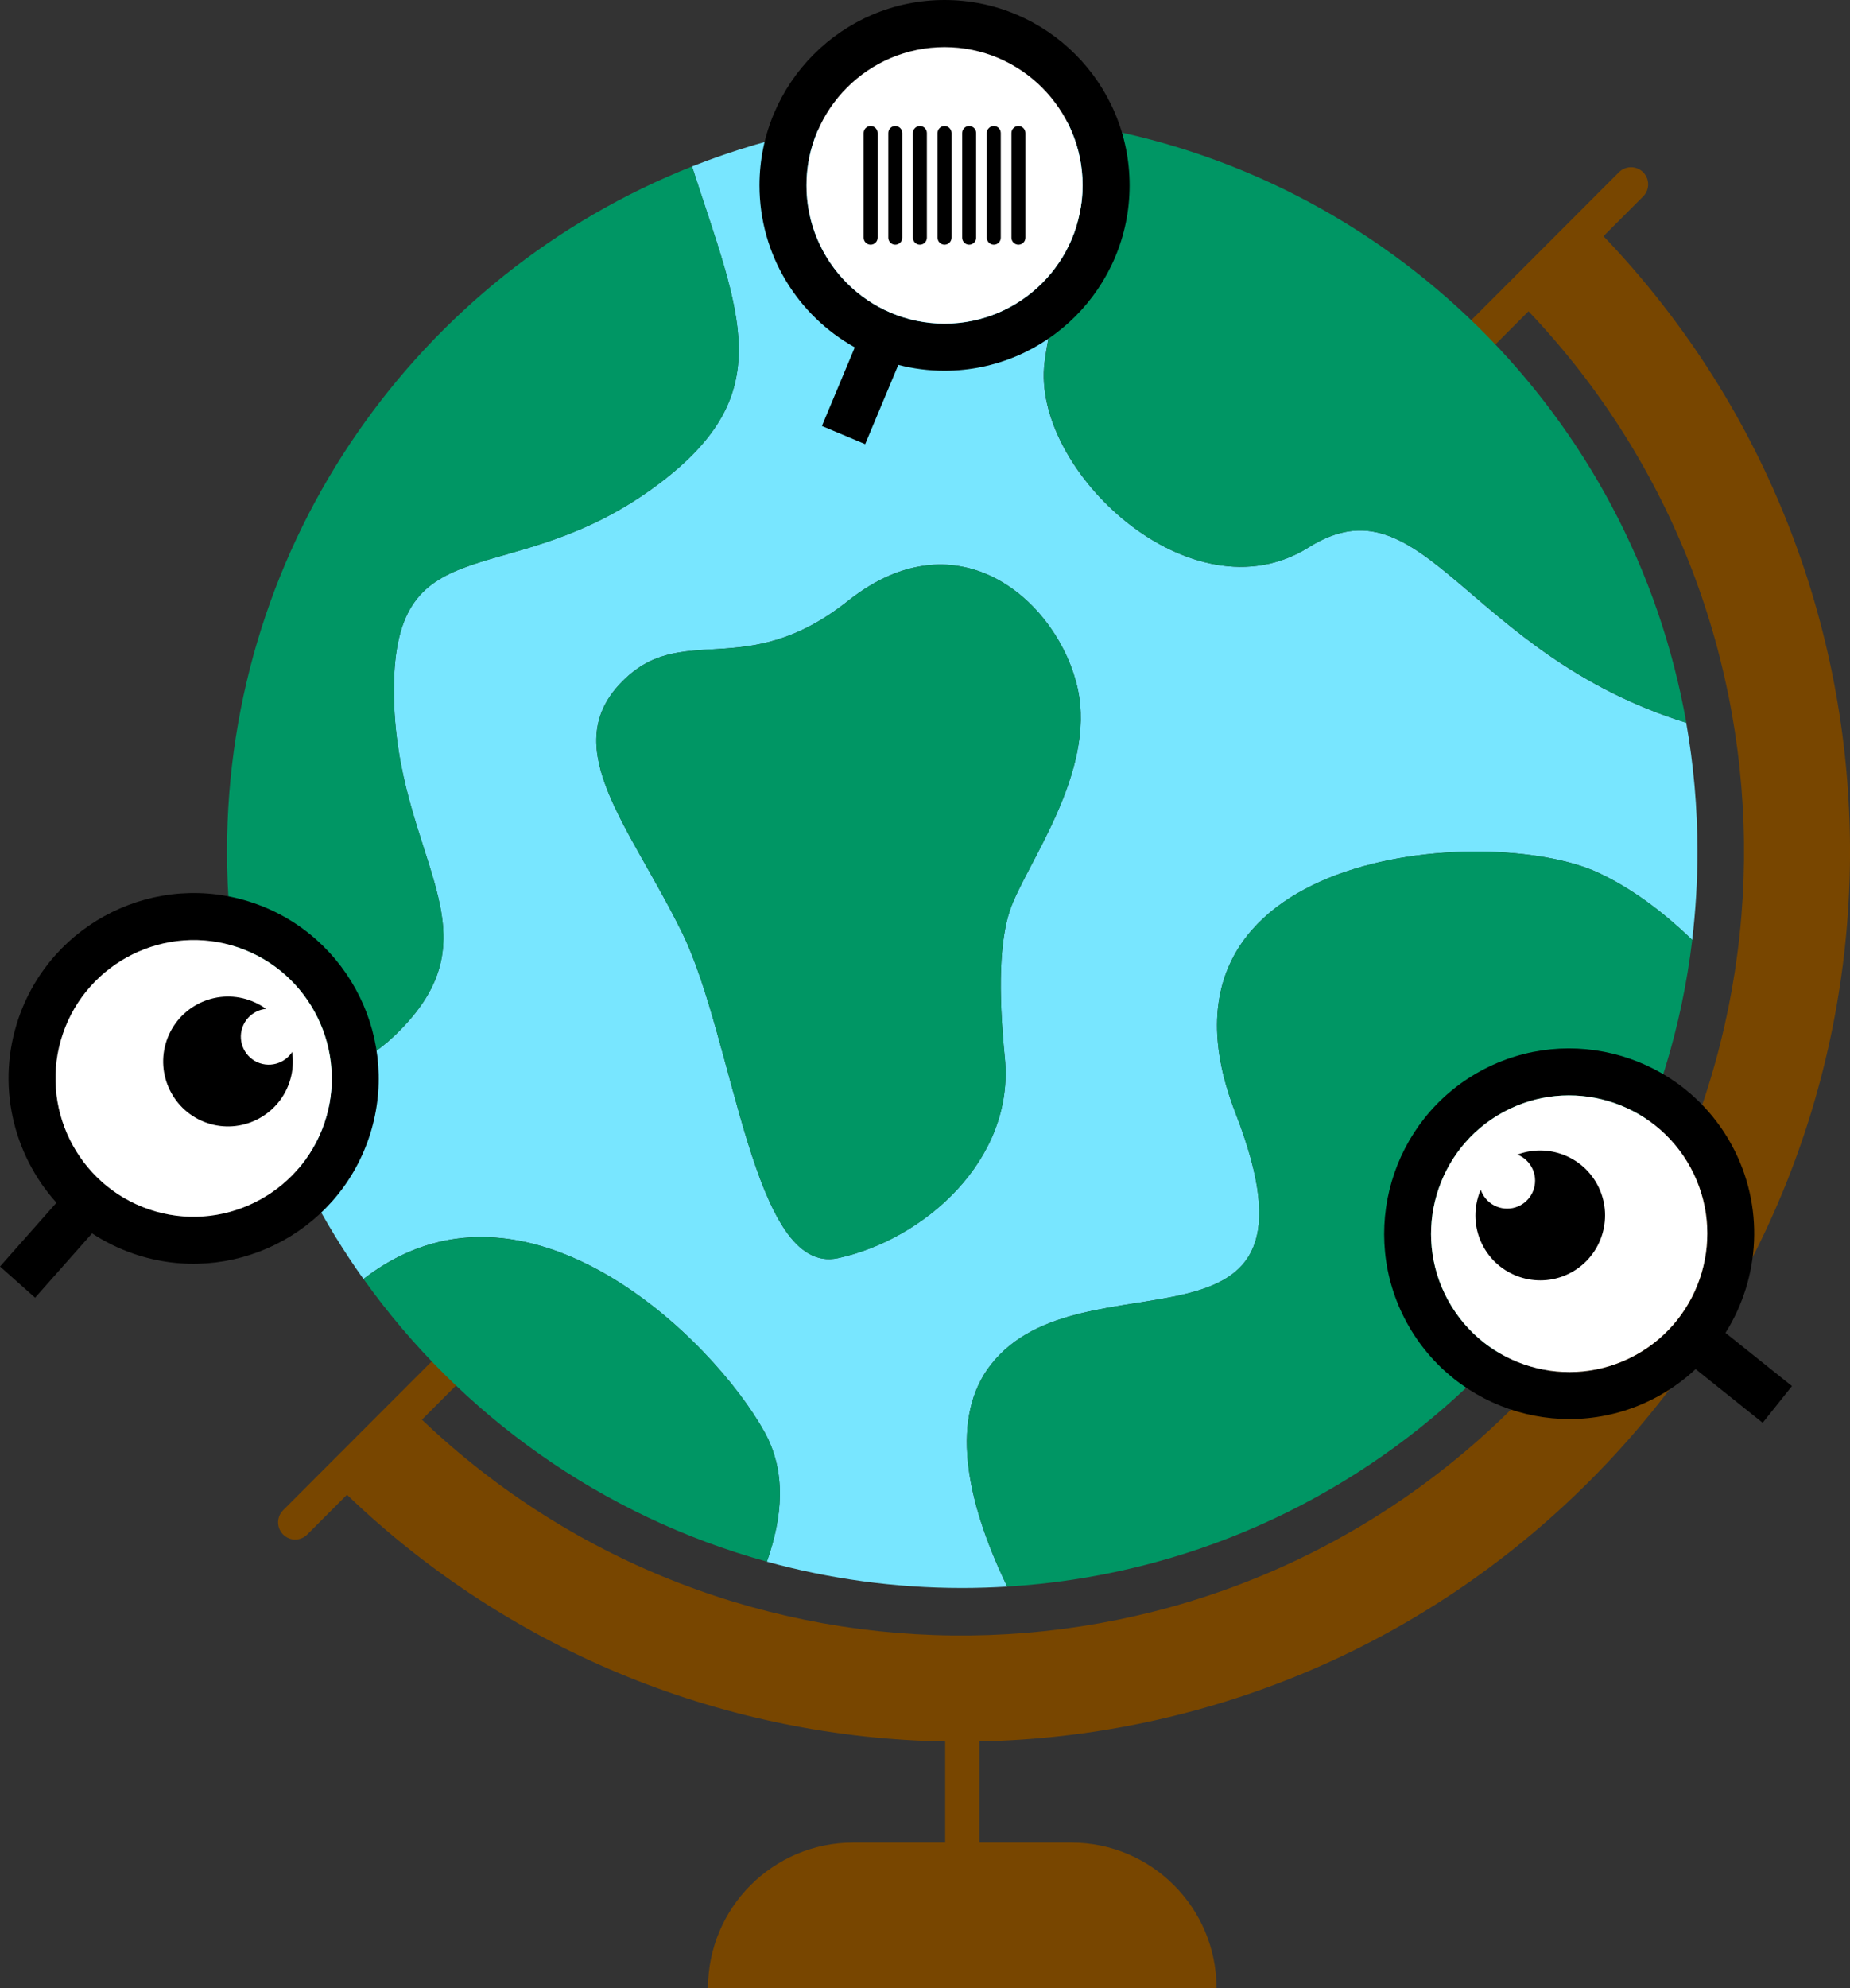 <svg width="189" height="203" viewBox="0 0 189 203" fill="none" xmlns="http://www.w3.org/2000/svg">
<rect x="0" y="0" width="189" height="203" fill="#333333" stroke="none"/>
<g clip-path="url(#clip0_114_9000)">
<path d="M163.813 24.117L167.866 20.06C168.547 19.378 168.547 18.269 167.866 17.586C167.184 16.904 166.076 16.904 165.394 17.586L146.395 36.606C145.713 37.288 145.713 38.398 146.395 39.08C146.737 39.423 147.182 39.594 147.631 39.594C148.079 39.594 148.527 39.423 148.866 39.08L156.156 31.782C185.972 63.138 185.505 112.756 154.755 143.539L154.74 143.554C123.99 174.337 74.425 174.804 43.103 144.956L50.393 137.659C51.075 136.976 51.075 135.867 50.393 135.185C49.711 134.502 48.603 134.502 47.922 135.185L28.922 154.204C28.241 154.887 28.241 155.996 28.922 156.678C29.265 157.021 29.71 157.193 30.158 157.193C30.606 157.193 31.055 157.021 31.394 156.678L35.446 152.622C52.556 169.024 74.5 177.418 96.562 177.817V188.14H87.171C78.976 188.14 72.331 194.793 72.331 202.997H124.283C124.283 194.793 117.638 188.14 109.442 188.14H100.055V177.811C122.668 177.353 145.141 168.491 162.397 151.219L162.412 151.204C197.392 116.187 197.859 59.708 163.816 24.114L163.813 24.117Z" fill="#784600"/>
<path d="M101.209 139.369C110.516 127.367 136.696 140.597 126.213 113.632C115.729 86.667 152.05 83.928 163.237 89.088C166.546 90.615 169.795 92.995 172.877 95.971C173.228 93.014 173.415 90.004 173.415 86.953C173.415 82.466 173.02 78.07 172.267 73.798C149.71 66.778 145.433 48.524 133.701 55.884C121.706 63.412 105.318 47.989 106.712 36.995C107.77 28.651 112.856 17.755 110.354 12.726C106.429 12.093 102.404 11.756 98.299 11.756C88.553 11.756 79.24 13.617 70.696 16.997C75.614 32.219 79.626 40.105 67.344 49.375C52.232 60.782 40.239 53.148 40.239 70.473C40.239 87.798 51.635 95.005 40.239 105.811C37.012 108.874 32.386 110.728 27.347 111.669C29.713 118.474 33.025 124.837 37.13 130.592C53.602 117.838 72.853 136.73 78.098 146.209C80.376 150.325 79.928 154.937 78.344 159.455C84.7 161.203 91.392 162.144 98.302 162.144C99.846 162.144 101.374 162.091 102.896 162.001C98.483 152.846 97.144 144.607 101.206 139.369H101.209ZM85.621 128.461C76.906 130.34 75.02 106.119 69.707 95.282C64.393 84.442 57.063 76.505 63.329 69.831C69.594 63.157 75.95 69.831 86.642 61.346C98.078 52.276 108.2 61.661 110.096 70.302C111.991 78.942 104.757 88.318 103.186 92.923C102.14 95.994 101.962 101.021 102.653 108.005C103.69 118.48 94.333 126.582 85.618 128.461H85.621Z" fill="#78E6FF"/>
<path d="M106.722 36.995C105.327 47.989 121.715 63.412 133.711 55.884C145.442 48.521 149.719 66.775 172.276 73.798C166.751 42.452 141.829 17.811 110.366 12.729C112.869 17.758 107.783 28.654 106.725 36.999L106.722 36.995Z" fill="#009664"/>
<path d="M102.656 108.008C101.963 101.024 102.141 95.997 103.189 92.927C104.757 88.321 111.994 78.945 110.099 70.305C108.203 61.664 98.081 52.279 86.645 61.35C75.95 69.834 69.594 63.16 63.332 69.834C57.066 76.509 64.396 84.445 69.71 95.285C75.023 106.126 76.912 130.343 85.624 128.464C94.336 126.585 103.696 118.483 102.659 108.008H102.656Z" fill="#009664"/>
<path d="M78.104 146.209C72.859 136.73 53.608 117.841 37.136 130.592C47.025 144.461 61.505 154.818 78.353 159.455C79.938 154.937 80.383 150.325 78.107 146.209H78.104Z" fill="#009664"/>
<path d="M40.246 70.473C40.246 53.145 52.242 60.782 67.35 49.375C79.633 40.102 75.621 32.219 70.703 16.997C42.876 28.009 23.192 55.18 23.192 86.95C23.192 95.609 24.658 103.926 27.35 111.669C32.39 110.731 37.015 108.874 40.243 105.811C51.638 95.005 40.243 87.798 40.243 70.473H40.246Z" fill="#009664"/>
<path d="M126.213 113.632C136.693 140.6 110.513 127.367 101.209 139.369C97.15 144.604 98.486 152.843 102.899 162.001C139.239 159.804 168.606 131.748 172.88 95.971C169.798 92.995 166.549 90.615 163.24 89.088C152.053 83.928 115.733 86.663 126.216 113.632H126.213Z" fill="#009664"/>
<path d="M25.884 92.197C16.017 88.829 5.251 94.123 1.886 104.001C-0.405 110.728 1.32 117.87 5.768 122.805L0 129.317L3.586 132.502L9.403 125.934C10.707 126.79 12.136 127.498 13.677 128.024C23.544 131.393 34.31 126.099 37.675 116.221C41.04 106.344 35.751 95.566 25.884 92.197ZM33.14 114.673C30.628 122.045 22.591 125.999 15.227 123.484C7.862 120.97 3.913 112.925 6.424 105.552C8.936 98.18 16.973 94.226 24.337 96.74C31.702 99.255 35.652 107.3 33.14 114.673Z" fill="black"/>
<path d="M33.14 114.673C30.628 122.045 22.591 125.999 15.227 123.484C7.862 120.97 3.913 112.925 6.424 105.552C8.936 98.18 16.973 94.226 24.337 96.74C31.702 99.255 35.652 107.3 33.14 114.673Z" fill="white"/>
<path d="M29.564 110.525C28.384 113.987 24.611 115.841 21.156 114.66C17.698 113.479 15.846 109.703 17.026 106.244C18.206 102.782 21.978 100.928 25.433 102.109C28.891 103.29 30.743 107.067 29.564 110.525Z" fill="black"/>
<path d="M30.161 106.774C29.654 108.266 28.029 109.064 26.538 108.556C25.047 108.048 24.25 106.422 24.758 104.929C25.265 103.437 26.89 102.639 28.381 103.147C29.872 103.655 30.669 105.281 30.161 106.774Z" fill="white"/>
<path d="M96.497 0C86.073 0 77.591 8.491 77.591 18.926C77.591 26.034 81.525 32.234 87.327 35.469L83.969 43.495L88.388 45.349L91.775 37.254C93.284 37.644 94.866 37.852 96.497 37.852C106.921 37.852 115.403 29.361 115.403 18.926C115.403 8.491 106.921 0 96.497 0ZM110.609 18.926C110.609 26.716 104.278 33.054 96.497 33.054C88.715 33.054 82.384 26.716 82.384 18.926C82.384 11.136 88.715 4.799 96.497 4.799C104.278 4.799 110.609 11.136 110.609 18.926Z" fill="black"/>
<path d="M96.497 33.035C104.28 33.035 110.591 26.718 110.591 18.926C110.591 11.134 104.28 4.817 96.497 4.817C88.713 4.817 82.403 11.134 82.403 18.926C82.403 26.718 88.713 33.035 96.497 33.035Z" fill="white"/>
<path d="M88.946 24.984C88.55 24.984 88.233 24.663 88.233 24.27V13.582C88.233 13.187 88.553 12.869 88.946 12.869C89.338 12.869 89.659 13.19 89.659 13.582V24.27C89.659 24.666 89.338 24.984 88.946 24.984Z" fill="black"/>
<path d="M91.464 24.984C91.069 24.984 90.751 24.663 90.751 24.27V13.582C90.751 13.187 91.072 12.869 91.464 12.869C91.856 12.869 92.177 13.19 92.177 13.582V24.27C92.177 24.666 91.856 24.984 91.464 24.984Z" fill="black"/>
<path d="M93.979 24.984C93.584 24.984 93.266 24.663 93.266 24.27V13.582C93.266 13.187 93.587 12.869 93.979 12.869C94.371 12.869 94.692 13.19 94.692 13.582V24.27C94.692 24.666 94.371 24.984 93.979 24.984Z" fill="black"/>
<path d="M96.497 24.984C96.102 24.984 95.784 24.663 95.784 24.27V13.582C95.784 13.187 96.105 12.869 96.497 12.869C96.889 12.869 97.21 13.19 97.21 13.582V24.27C97.21 24.666 96.889 24.984 96.497 24.984Z" fill="black"/>
<path d="M99.012 24.984C98.616 24.984 98.299 24.663 98.299 24.27V13.582C98.299 13.187 98.619 12.869 99.012 12.869C99.404 12.869 99.724 13.19 99.724 13.582V24.27C99.724 24.666 99.404 24.984 99.012 24.984Z" fill="black"/>
<path d="M101.53 24.984C101.134 24.984 100.817 24.663 100.817 24.27V13.582C100.817 13.187 101.137 12.869 101.53 12.869C101.922 12.869 102.242 13.19 102.242 13.582V24.27C102.242 24.666 101.922 24.984 101.53 24.984Z" fill="black"/>
<path d="M104.045 24.984C103.65 24.984 103.332 24.663 103.332 24.27V13.582C103.332 13.187 103.653 12.869 104.045 12.869C104.437 12.869 104.758 13.19 104.758 13.582V24.27C104.758 24.666 104.437 24.984 104.045 24.984Z" fill="black"/>
<path d="M143.718 135.041C148.714 144.202 160.224 147.583 169.372 142.582C170.801 141.8 172.092 140.859 173.229 139.793L180.079 145.274L183.071 141.526L176.279 136.092C179.821 130.467 180.307 123.139 176.905 116.9C171.909 107.74 160.398 104.359 151.251 109.36C142.099 114.361 138.722 125.884 143.718 135.041ZM147.923 132.742C144.194 125.906 146.715 117.302 153.548 113.57C160.377 109.837 168.971 112.361 172.699 119.2C176.428 126.036 173.907 134.639 167.075 138.372C160.246 142.105 151.652 139.581 147.923 132.742Z" fill="black"/>
<path d="M147.923 132.742C151.652 139.578 160.243 142.105 167.075 138.372C173.904 134.64 176.428 126.04 172.699 119.2C168.97 112.364 160.38 109.837 153.547 113.57C146.718 117.302 144.194 125.902 147.923 132.742Z" fill="white"/>
<path d="M151.54 127.28C153.289 130.489 157.323 131.673 160.529 129.922C163.735 128.171 164.918 124.133 163.169 120.923C161.42 117.714 157.386 116.53 154.18 118.281C150.974 120.032 149.791 124.07 151.54 127.28Z" fill="black"/>
<path d="M151.468 121.92C152.221 123.304 153.961 123.815 155.343 123.058C156.725 122.304 157.236 120.562 156.479 119.178C155.726 117.795 153.986 117.284 152.604 118.041C151.222 118.795 150.712 120.537 151.468 121.92Z" fill="white"/>
</g>
<defs>
<clipPath id="clip0_114_9000">
<rect width="189" height="203" fill="white"/>
</clipPath>
</defs>
</svg>
